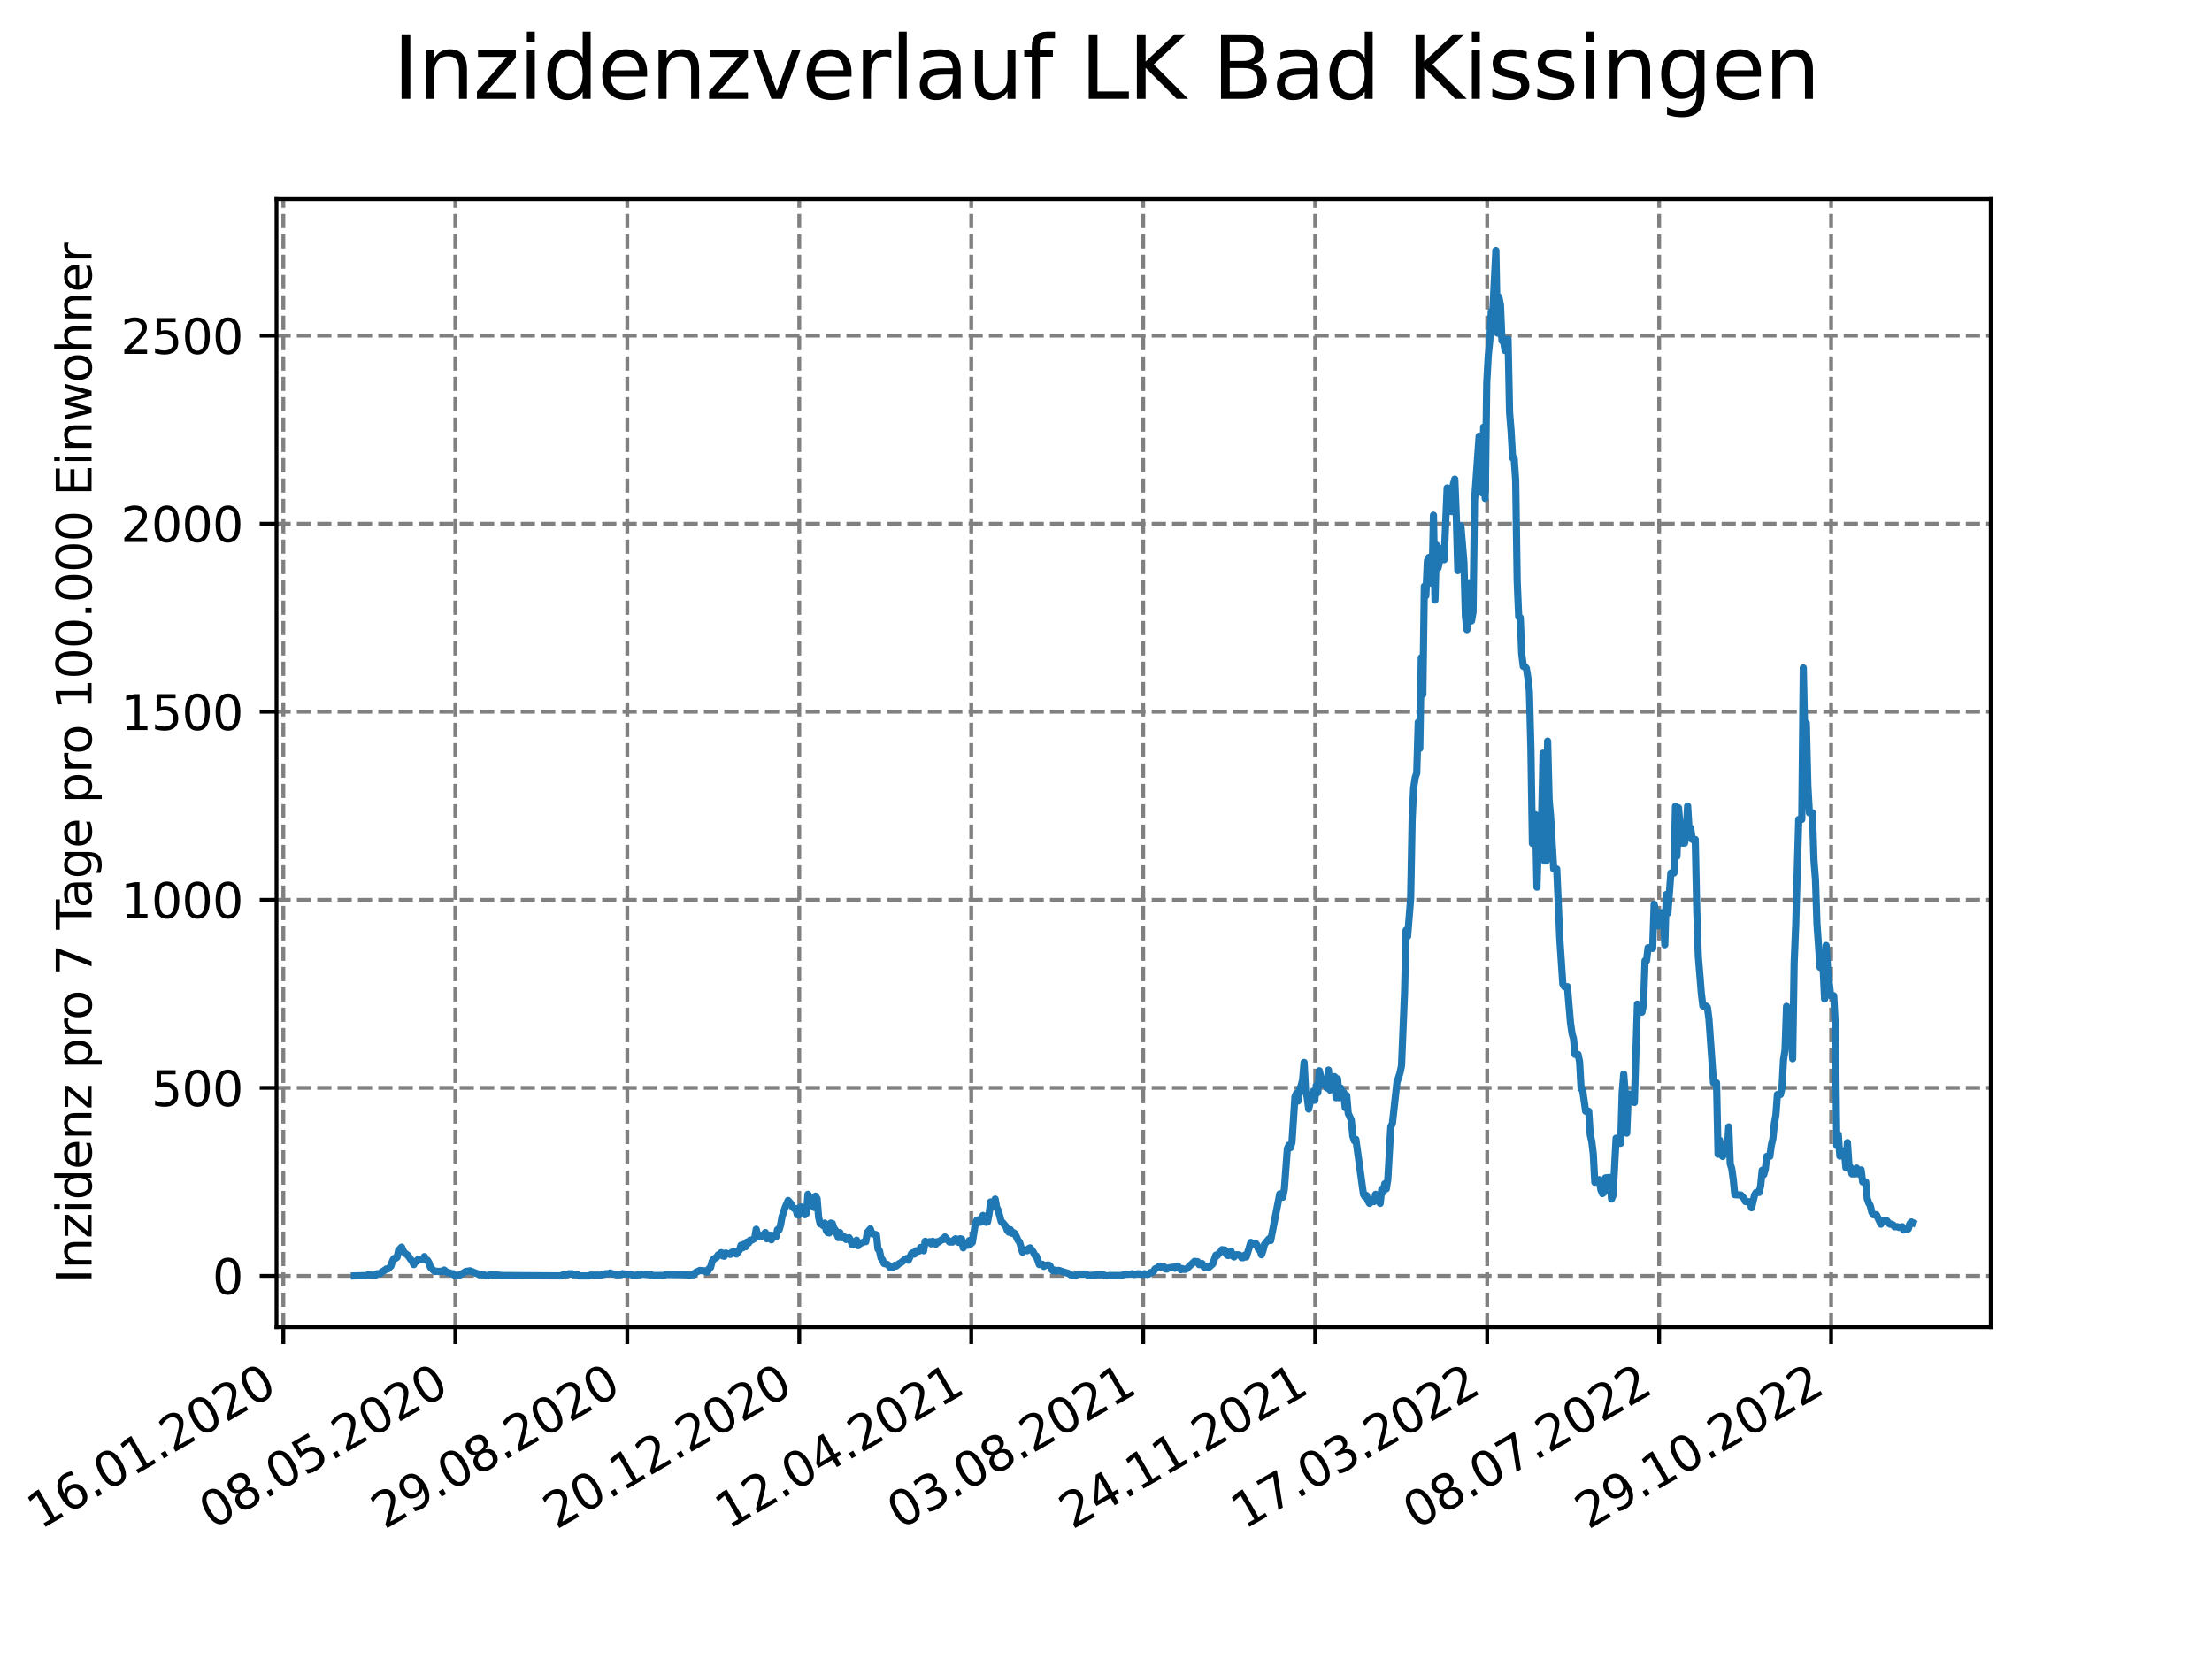 <?xml version="1.0" encoding="utf-8" standalone="no"?>
<!DOCTYPE svg PUBLIC "-//W3C//DTD SVG 1.1//EN"
  "http://www.w3.org/Graphics/SVG/1.1/DTD/svg11.dtd">
<svg xmlns:xlink="http://www.w3.org/1999/xlink" width="460.8pt" height="345.6pt" viewBox="0 0 460.8 345.6" xmlns="http://www.w3.org/2000/svg" version="1.1">
 <defs>
  <style type="text/css">*{stroke-linejoin: round; stroke-linecap: butt}</style>
 </defs>
 <g id="figure_1">
  <g id="patch_1">
   <path d="M 0 345.6 
L 460.8 345.6 
L 460.8 0 
L 0 0 
z
" style="fill: #ffffff"/>
  </g>
  <g id="axes_1">
   <g id="patch_2">
    <path d="M 57.6 276.48 
L 414.72 276.48 
L 414.72 41.472 
L 57.6 41.472 
z
" style="fill: #ffffff"/>
   </g>
   <g id="matplotlib.axis_1">
    <g id="xtick_1">
     <g id="line2d_1">
      <path d="M 59.024 276.48 
L 59.024 41.472 
" clip-path="url(#p0bb10880d9)" style="fill: none; stroke-dasharray: 2.96,1.28; stroke-dashoffset: 0; stroke: #808080; stroke-width: 0.8"/>
     </g>
     <g id="line2d_2">
      <defs>
       <path id="m3bb3f35d4c" d="M 0 0 
L 0 3.5 
" style="stroke: #000000; stroke-width: 0.8"/>
      </defs>
      <g>
       <use xlink:href="#m3bb3f35d4c" x="59.024" y="276.48" style="stroke: #000000; stroke-width: 0.8"/>
      </g>
     </g>
     <g id="text_1">
      <!-- 16.01.2020 -->
      <g transform="translate(8.399 318.689) rotate(-30) scale(0.1 -0.1)">
       <defs>
        <path id="DejaVuSans-31" d="M 794 531 
L 1825 531 
L 1825 4091 
L 703 3866 
L 703 4441 
L 1819 4666 
L 2450 4666 
L 2450 531 
L 3481 531 
L 3481 0 
L 794 0 
L 794 531 
z
" transform="scale(0.016)"/>
        <path id="DejaVuSans-36" d="M 2113 2584 
Q 1688 2584 1439 2293 
Q 1191 2003 1191 1497 
Q 1191 994 1439 701 
Q 1688 409 2113 409 
Q 2538 409 2786 701 
Q 3034 994 3034 1497 
Q 3034 2003 2786 2293 
Q 2538 2584 2113 2584 
z
M 3366 4563 
L 3366 3988 
Q 3128 4100 2886 4159 
Q 2644 4219 2406 4219 
Q 1781 4219 1451 3797 
Q 1122 3375 1075 2522 
Q 1259 2794 1537 2939 
Q 1816 3084 2150 3084 
Q 2853 3084 3261 2657 
Q 3669 2231 3669 1497 
Q 3669 778 3244 343 
Q 2819 -91 2113 -91 
Q 1303 -91 875 529 
Q 447 1150 447 2328 
Q 447 3434 972 4092 
Q 1497 4750 2381 4750 
Q 2619 4750 2861 4703 
Q 3103 4656 3366 4563 
z
" transform="scale(0.016)"/>
        <path id="DejaVuSans-2e" d="M 684 794 
L 1344 794 
L 1344 0 
L 684 0 
L 684 794 
z
" transform="scale(0.016)"/>
        <path id="DejaVuSans-30" d="M 2034 4250 
Q 1547 4250 1301 3770 
Q 1056 3291 1056 2328 
Q 1056 1369 1301 889 
Q 1547 409 2034 409 
Q 2525 409 2770 889 
Q 3016 1369 3016 2328 
Q 3016 3291 2770 3770 
Q 2525 4250 2034 4250 
z
M 2034 4750 
Q 2819 4750 3233 4129 
Q 3647 3509 3647 2328 
Q 3647 1150 3233 529 
Q 2819 -91 2034 -91 
Q 1250 -91 836 529 
Q 422 1150 422 2328 
Q 422 3509 836 4129 
Q 1250 4750 2034 4750 
z
" transform="scale(0.016)"/>
        <path id="DejaVuSans-32" d="M 1228 531 
L 3431 531 
L 3431 0 
L 469 0 
L 469 531 
Q 828 903 1448 1529 
Q 2069 2156 2228 2338 
Q 2531 2678 2651 2914 
Q 2772 3150 2772 3378 
Q 2772 3750 2511 3984 
Q 2250 4219 1831 4219 
Q 1534 4219 1204 4116 
Q 875 4013 500 3803 
L 500 4441 
Q 881 4594 1212 4672 
Q 1544 4750 1819 4750 
Q 2544 4750 2975 4387 
Q 3406 4025 3406 3419 
Q 3406 3131 3298 2873 
Q 3191 2616 2906 2266 
Q 2828 2175 2409 1742 
Q 1991 1309 1228 531 
z
" transform="scale(0.016)"/>
       </defs>
       <use xlink:href="#DejaVuSans-31"/>
       <use xlink:href="#DejaVuSans-36" x="63.623"/>
       <use xlink:href="#DejaVuSans-2e" x="127.246"/>
       <use xlink:href="#DejaVuSans-30" x="159.033"/>
       <use xlink:href="#DejaVuSans-31" x="222.656"/>
       <use xlink:href="#DejaVuSans-2e" x="286.279"/>
       <use xlink:href="#DejaVuSans-32" x="318.066"/>
       <use xlink:href="#DejaVuSans-30" x="381.689"/>
       <use xlink:href="#DejaVuSans-32" x="445.312"/>
       <use xlink:href="#DejaVuSans-30" x="508.936"/>
      </g>
     </g>
    </g>
    <g id="xtick_2">
     <g id="line2d_3">
      <path d="M 94.85 276.48 
L 94.85 41.472 
" clip-path="url(#p0bb10880d9)" style="fill: none; stroke-dasharray: 2.96,1.28; stroke-dashoffset: 0; stroke: #808080; stroke-width: 0.8"/>
     </g>
     <g id="line2d_4">
      <g>
       <use xlink:href="#m3bb3f35d4c" x="94.85" y="276.48" style="stroke: #000000; stroke-width: 0.8"/>
      </g>
     </g>
     <g id="text_2">
      <!-- 08.05.2020 -->
      <g transform="translate(44.225 318.689) rotate(-30) scale(0.1 -0.1)">
       <defs>
        <path id="DejaVuSans-38" d="M 2034 2216 
Q 1584 2216 1326 1975 
Q 1069 1734 1069 1313 
Q 1069 891 1326 650 
Q 1584 409 2034 409 
Q 2484 409 2743 651 
Q 3003 894 3003 1313 
Q 3003 1734 2745 1975 
Q 2488 2216 2034 2216 
z
M 1403 2484 
Q 997 2584 770 2862 
Q 544 3141 544 3541 
Q 544 4100 942 4425 
Q 1341 4750 2034 4750 
Q 2731 4750 3128 4425 
Q 3525 4100 3525 3541 
Q 3525 3141 3298 2862 
Q 3072 2584 2669 2484 
Q 3125 2378 3379 2068 
Q 3634 1759 3634 1313 
Q 3634 634 3220 271 
Q 2806 -91 2034 -91 
Q 1263 -91 848 271 
Q 434 634 434 1313 
Q 434 1759 690 2068 
Q 947 2378 1403 2484 
z
M 1172 3481 
Q 1172 3119 1398 2916 
Q 1625 2713 2034 2713 
Q 2441 2713 2670 2916 
Q 2900 3119 2900 3481 
Q 2900 3844 2670 4047 
Q 2441 4250 2034 4250 
Q 1625 4250 1398 4047 
Q 1172 3844 1172 3481 
z
" transform="scale(0.016)"/>
        <path id="DejaVuSans-35" d="M 691 4666 
L 3169 4666 
L 3169 4134 
L 1269 4134 
L 1269 2991 
Q 1406 3038 1543 3061 
Q 1681 3084 1819 3084 
Q 2600 3084 3056 2656 
Q 3513 2228 3513 1497 
Q 3513 744 3044 326 
Q 2575 -91 1722 -91 
Q 1428 -91 1123 -41 
Q 819 9 494 109 
L 494 744 
Q 775 591 1075 516 
Q 1375 441 1709 441 
Q 2250 441 2565 725 
Q 2881 1009 2881 1497 
Q 2881 1984 2565 2268 
Q 2250 2553 1709 2553 
Q 1456 2553 1204 2497 
Q 953 2441 691 2322 
L 691 4666 
z
" transform="scale(0.016)"/>
       </defs>
       <use xlink:href="#DejaVuSans-30"/>
       <use xlink:href="#DejaVuSans-38" x="63.623"/>
       <use xlink:href="#DejaVuSans-2e" x="127.246"/>
       <use xlink:href="#DejaVuSans-30" x="159.033"/>
       <use xlink:href="#DejaVuSans-35" x="222.656"/>
       <use xlink:href="#DejaVuSans-2e" x="286.279"/>
       <use xlink:href="#DejaVuSans-32" x="318.066"/>
       <use xlink:href="#DejaVuSans-30" x="381.689"/>
       <use xlink:href="#DejaVuSans-32" x="445.312"/>
       <use xlink:href="#DejaVuSans-30" x="508.936"/>
      </g>
     </g>
    </g>
    <g id="xtick_3">
     <g id="line2d_5">
      <path d="M 130.676 276.48 
L 130.676 41.472 
" clip-path="url(#p0bb10880d9)" style="fill: none; stroke-dasharray: 2.96,1.28; stroke-dashoffset: 0; stroke: #808080; stroke-width: 0.8"/>
     </g>
     <g id="line2d_6">
      <g>
       <use xlink:href="#m3bb3f35d4c" x="130.676" y="276.48" style="stroke: #000000; stroke-width: 0.8"/>
      </g>
     </g>
     <g id="text_3">
      <!-- 29.08.2020 -->
      <g transform="translate(80.051 318.689) rotate(-30) scale(0.1 -0.1)">
       <defs>
        <path id="DejaVuSans-39" d="M 703 97 
L 703 672 
Q 941 559 1184 500 
Q 1428 441 1663 441 
Q 2288 441 2617 861 
Q 2947 1281 2994 2138 
Q 2813 1869 2534 1725 
Q 2256 1581 1919 1581 
Q 1219 1581 811 2004 
Q 403 2428 403 3163 
Q 403 3881 828 4315 
Q 1253 4750 1959 4750 
Q 2769 4750 3195 4129 
Q 3622 3509 3622 2328 
Q 3622 1225 3098 567 
Q 2575 -91 1691 -91 
Q 1453 -91 1209 -44 
Q 966 3 703 97 
z
M 1959 2075 
Q 2384 2075 2632 2365 
Q 2881 2656 2881 3163 
Q 2881 3666 2632 3958 
Q 2384 4250 1959 4250 
Q 1534 4250 1286 3958 
Q 1038 3666 1038 3163 
Q 1038 2656 1286 2365 
Q 1534 2075 1959 2075 
z
" transform="scale(0.016)"/>
       </defs>
       <use xlink:href="#DejaVuSans-32"/>
       <use xlink:href="#DejaVuSans-39" x="63.623"/>
       <use xlink:href="#DejaVuSans-2e" x="127.246"/>
       <use xlink:href="#DejaVuSans-30" x="159.033"/>
       <use xlink:href="#DejaVuSans-38" x="222.656"/>
       <use xlink:href="#DejaVuSans-2e" x="286.279"/>
       <use xlink:href="#DejaVuSans-32" x="318.066"/>
       <use xlink:href="#DejaVuSans-30" x="381.689"/>
       <use xlink:href="#DejaVuSans-32" x="445.312"/>
       <use xlink:href="#DejaVuSans-30" x="508.936"/>
      </g>
     </g>
    </g>
    <g id="xtick_4">
     <g id="line2d_7">
      <path d="M 166.502 276.48 
L 166.502 41.472 
" clip-path="url(#p0bb10880d9)" style="fill: none; stroke-dasharray: 2.96,1.28; stroke-dashoffset: 0; stroke: #808080; stroke-width: 0.8"/>
     </g>
     <g id="line2d_8">
      <g>
       <use xlink:href="#m3bb3f35d4c" x="166.502" y="276.48" style="stroke: #000000; stroke-width: 0.8"/>
      </g>
     </g>
     <g id="text_4">
      <!-- 20.12.2020 -->
      <g transform="translate(115.877 318.689) rotate(-30) scale(0.1 -0.1)">
       <use xlink:href="#DejaVuSans-32"/>
       <use xlink:href="#DejaVuSans-30" x="63.623"/>
       <use xlink:href="#DejaVuSans-2e" x="127.246"/>
       <use xlink:href="#DejaVuSans-31" x="159.033"/>
       <use xlink:href="#DejaVuSans-32" x="222.656"/>
       <use xlink:href="#DejaVuSans-2e" x="286.279"/>
       <use xlink:href="#DejaVuSans-32" x="318.066"/>
       <use xlink:href="#DejaVuSans-30" x="381.689"/>
       <use xlink:href="#DejaVuSans-32" x="445.312"/>
       <use xlink:href="#DejaVuSans-30" x="508.936"/>
      </g>
     </g>
    </g>
    <g id="xtick_5">
     <g id="line2d_9">
      <path d="M 202.329 276.48 
L 202.329 41.472 
" clip-path="url(#p0bb10880d9)" style="fill: none; stroke-dasharray: 2.96,1.28; stroke-dashoffset: 0; stroke: #808080; stroke-width: 0.8"/>
     </g>
     <g id="line2d_10">
      <g>
       <use xlink:href="#m3bb3f35d4c" x="202.329" y="276.48" style="stroke: #000000; stroke-width: 0.8"/>
      </g>
     </g>
     <g id="text_5">
      <!-- 12.04.2021 -->
      <g transform="translate(151.703 318.689) rotate(-30) scale(0.1 -0.1)">
       <defs>
        <path id="DejaVuSans-34" d="M 2419 4116 
L 825 1625 
L 2419 1625 
L 2419 4116 
z
M 2253 4666 
L 3047 4666 
L 3047 1625 
L 3713 1625 
L 3713 1100 
L 3047 1100 
L 3047 0 
L 2419 0 
L 2419 1100 
L 313 1100 
L 313 1709 
L 2253 4666 
z
" transform="scale(0.016)"/>
       </defs>
       <use xlink:href="#DejaVuSans-31"/>
       <use xlink:href="#DejaVuSans-32" x="63.623"/>
       <use xlink:href="#DejaVuSans-2e" x="127.246"/>
       <use xlink:href="#DejaVuSans-30" x="159.033"/>
       <use xlink:href="#DejaVuSans-34" x="222.656"/>
       <use xlink:href="#DejaVuSans-2e" x="286.279"/>
       <use xlink:href="#DejaVuSans-32" x="318.066"/>
       <use xlink:href="#DejaVuSans-30" x="381.689"/>
       <use xlink:href="#DejaVuSans-32" x="445.312"/>
       <use xlink:href="#DejaVuSans-31" x="508.936"/>
      </g>
     </g>
    </g>
    <g id="xtick_6">
     <g id="line2d_11">
      <path d="M 238.155 276.48 
L 238.155 41.472 
" clip-path="url(#p0bb10880d9)" style="fill: none; stroke-dasharray: 2.96,1.28; stroke-dashoffset: 0; stroke: #808080; stroke-width: 0.8"/>
     </g>
     <g id="line2d_12">
      <g>
       <use xlink:href="#m3bb3f35d4c" x="238.155" y="276.48" style="stroke: #000000; stroke-width: 0.8"/>
      </g>
     </g>
     <g id="text_6">
      <!-- 03.08.2021 -->
      <g transform="translate(187.53 318.689) rotate(-30) scale(0.1 -0.1)">
       <defs>
        <path id="DejaVuSans-33" d="M 2597 2516 
Q 3050 2419 3304 2112 
Q 3559 1806 3559 1356 
Q 3559 666 3084 287 
Q 2609 -91 1734 -91 
Q 1441 -91 1130 -33 
Q 819 25 488 141 
L 488 750 
Q 750 597 1062 519 
Q 1375 441 1716 441 
Q 2309 441 2620 675 
Q 2931 909 2931 1356 
Q 2931 1769 2642 2001 
Q 2353 2234 1838 2234 
L 1294 2234 
L 1294 2753 
L 1863 2753 
Q 2328 2753 2575 2939 
Q 2822 3125 2822 3475 
Q 2822 3834 2567 4026 
Q 2313 4219 1838 4219 
Q 1578 4219 1281 4162 
Q 984 4106 628 3988 
L 628 4550 
Q 988 4650 1302 4700 
Q 1616 4750 1894 4750 
Q 2613 4750 3031 4423 
Q 3450 4097 3450 3541 
Q 3450 3153 3228 2886 
Q 3006 2619 2597 2516 
z
" transform="scale(0.016)"/>
       </defs>
       <use xlink:href="#DejaVuSans-30"/>
       <use xlink:href="#DejaVuSans-33" x="63.623"/>
       <use xlink:href="#DejaVuSans-2e" x="127.246"/>
       <use xlink:href="#DejaVuSans-30" x="159.033"/>
       <use xlink:href="#DejaVuSans-38" x="222.656"/>
       <use xlink:href="#DejaVuSans-2e" x="286.279"/>
       <use xlink:href="#DejaVuSans-32" x="318.066"/>
       <use xlink:href="#DejaVuSans-30" x="381.689"/>
       <use xlink:href="#DejaVuSans-32" x="445.312"/>
       <use xlink:href="#DejaVuSans-31" x="508.936"/>
      </g>
     </g>
    </g>
    <g id="xtick_7">
     <g id="line2d_13">
      <path d="M 273.981 276.48 
L 273.981 41.472 
" clip-path="url(#p0bb10880d9)" style="fill: none; stroke-dasharray: 2.96,1.28; stroke-dashoffset: 0; stroke: #808080; stroke-width: 0.8"/>
     </g>
     <g id="line2d_14">
      <g>
       <use xlink:href="#m3bb3f35d4c" x="273.981" y="276.48" style="stroke: #000000; stroke-width: 0.8"/>
      </g>
     </g>
     <g id="text_7">
      <!-- 24.11.2021 -->
      <g transform="translate(223.356 318.689) rotate(-30) scale(0.1 -0.1)">
       <use xlink:href="#DejaVuSans-32"/>
       <use xlink:href="#DejaVuSans-34" x="63.623"/>
       <use xlink:href="#DejaVuSans-2e" x="127.246"/>
       <use xlink:href="#DejaVuSans-31" x="159.033"/>
       <use xlink:href="#DejaVuSans-31" x="222.656"/>
       <use xlink:href="#DejaVuSans-2e" x="286.279"/>
       <use xlink:href="#DejaVuSans-32" x="318.066"/>
       <use xlink:href="#DejaVuSans-30" x="381.689"/>
       <use xlink:href="#DejaVuSans-32" x="445.312"/>
       <use xlink:href="#DejaVuSans-31" x="508.936"/>
      </g>
     </g>
    </g>
    <g id="xtick_8">
     <g id="line2d_15">
      <path d="M 309.807 276.48 
L 309.807 41.472 
" clip-path="url(#p0bb10880d9)" style="fill: none; stroke-dasharray: 2.96,1.28; stroke-dashoffset: 0; stroke: #808080; stroke-width: 0.8"/>
     </g>
     <g id="line2d_16">
      <g>
       <use xlink:href="#m3bb3f35d4c" x="309.807" y="276.48" style="stroke: #000000; stroke-width: 0.8"/>
      </g>
     </g>
     <g id="text_8">
      <!-- 17.03.2022 -->
      <g transform="translate(259.182 318.689) rotate(-30) scale(0.1 -0.1)">
       <defs>
        <path id="DejaVuSans-37" d="M 525 4666 
L 3525 4666 
L 3525 4397 
L 1831 0 
L 1172 0 
L 2766 4134 
L 525 4134 
L 525 4666 
z
" transform="scale(0.016)"/>
       </defs>
       <use xlink:href="#DejaVuSans-31"/>
       <use xlink:href="#DejaVuSans-37" x="63.623"/>
       <use xlink:href="#DejaVuSans-2e" x="127.246"/>
       <use xlink:href="#DejaVuSans-30" x="159.033"/>
       <use xlink:href="#DejaVuSans-33" x="222.656"/>
       <use xlink:href="#DejaVuSans-2e" x="286.279"/>
       <use xlink:href="#DejaVuSans-32" x="318.066"/>
       <use xlink:href="#DejaVuSans-30" x="381.689"/>
       <use xlink:href="#DejaVuSans-32" x="445.312"/>
       <use xlink:href="#DejaVuSans-32" x="508.936"/>
      </g>
     </g>
    </g>
    <g id="xtick_9">
     <g id="line2d_17">
      <path d="M 345.633 276.48 
L 345.633 41.472 
" clip-path="url(#p0bb10880d9)" style="fill: none; stroke-dasharray: 2.96,1.28; stroke-dashoffset: 0; stroke: #808080; stroke-width: 0.8"/>
     </g>
     <g id="line2d_18">
      <g>
       <use xlink:href="#m3bb3f35d4c" x="345.633" y="276.48" style="stroke: #000000; stroke-width: 0.8"/>
      </g>
     </g>
     <g id="text_9">
      <!-- 08.07.2022 -->
      <g transform="translate(295.008 318.689) rotate(-30) scale(0.1 -0.1)">
       <use xlink:href="#DejaVuSans-30"/>
       <use xlink:href="#DejaVuSans-38" x="63.623"/>
       <use xlink:href="#DejaVuSans-2e" x="127.246"/>
       <use xlink:href="#DejaVuSans-30" x="159.033"/>
       <use xlink:href="#DejaVuSans-37" x="222.656"/>
       <use xlink:href="#DejaVuSans-2e" x="286.279"/>
       <use xlink:href="#DejaVuSans-32" x="318.066"/>
       <use xlink:href="#DejaVuSans-30" x="381.689"/>
       <use xlink:href="#DejaVuSans-32" x="445.312"/>
       <use xlink:href="#DejaVuSans-32" x="508.936"/>
      </g>
     </g>
    </g>
    <g id="xtick_10">
     <g id="line2d_19">
      <path d="M 381.459 276.48 
L 381.459 41.472 
" clip-path="url(#p0bb10880d9)" style="fill: none; stroke-dasharray: 2.96,1.28; stroke-dashoffset: 0; stroke: #808080; stroke-width: 0.8"/>
     </g>
     <g id="line2d_20">
      <g>
       <use xlink:href="#m3bb3f35d4c" x="381.459" y="276.48" style="stroke: #000000; stroke-width: 0.8"/>
      </g>
     </g>
     <g id="text_10">
      <!-- 29.10.2022 -->
      <g transform="translate(330.834 318.689) rotate(-30) scale(0.1 -0.1)">
       <use xlink:href="#DejaVuSans-32"/>
       <use xlink:href="#DejaVuSans-39" x="63.623"/>
       <use xlink:href="#DejaVuSans-2e" x="127.246"/>
       <use xlink:href="#DejaVuSans-31" x="159.033"/>
       <use xlink:href="#DejaVuSans-30" x="222.656"/>
       <use xlink:href="#DejaVuSans-2e" x="286.279"/>
       <use xlink:href="#DejaVuSans-32" x="318.066"/>
       <use xlink:href="#DejaVuSans-30" x="381.689"/>
       <use xlink:href="#DejaVuSans-32" x="445.312"/>
       <use xlink:href="#DejaVuSans-32" x="508.936"/>
      </g>
     </g>
    </g>
   </g>
   <g id="matplotlib.axis_2">
    <g id="ytick_1">
     <g id="line2d_21">
      <path d="M 57.6 265.798 
L 414.72 265.798 
" clip-path="url(#p0bb10880d9)" style="fill: none; stroke-dasharray: 2.96,1.28; stroke-dashoffset: 0; stroke: #808080; stroke-width: 0.8"/>
     </g>
     <g id="line2d_22">
      <defs>
       <path id="m46cffeb7c6" d="M 0 0 
L -3.5 0 
" style="stroke: #000000; stroke-width: 0.8"/>
      </defs>
      <g>
       <use xlink:href="#m46cffeb7c6" x="57.6" y="265.798" style="stroke: #000000; stroke-width: 0.8"/>
      </g>
     </g>
     <g id="text_11">
      <!-- 0 -->
      <g transform="translate(44.237 269.597) scale(0.1 -0.1)">
       <use xlink:href="#DejaVuSans-30"/>
      </g>
     </g>
    </g>
    <g id="ytick_2">
     <g id="line2d_23">
      <path d="M 57.6 226.623 
L 414.72 226.623 
" clip-path="url(#p0bb10880d9)" style="fill: none; stroke-dasharray: 2.96,1.28; stroke-dashoffset: 0; stroke: #808080; stroke-width: 0.8"/>
     </g>
     <g id="line2d_24">
      <g>
       <use xlink:href="#m46cffeb7c6" x="57.6" y="226.623" style="stroke: #000000; stroke-width: 0.8"/>
      </g>
     </g>
     <g id="text_12">
      <!-- 500 -->
      <g transform="translate(31.512 230.422) scale(0.1 -0.1)">
       <use xlink:href="#DejaVuSans-35"/>
       <use xlink:href="#DejaVuSans-30" x="63.623"/>
       <use xlink:href="#DejaVuSans-30" x="127.246"/>
      </g>
     </g>
    </g>
    <g id="ytick_3">
     <g id="line2d_25">
      <path d="M 57.6 187.448 
L 414.72 187.448 
" clip-path="url(#p0bb10880d9)" style="fill: none; stroke-dasharray: 2.96,1.28; stroke-dashoffset: 0; stroke: #808080; stroke-width: 0.8"/>
     </g>
     <g id="line2d_26">
      <g>
       <use xlink:href="#m46cffeb7c6" x="57.6" y="187.448" style="stroke: #000000; stroke-width: 0.8"/>
      </g>
     </g>
     <g id="text_13">
      <!-- 1000 -->
      <g transform="translate(25.15 191.247) scale(0.1 -0.1)">
       <use xlink:href="#DejaVuSans-31"/>
       <use xlink:href="#DejaVuSans-30" x="63.623"/>
       <use xlink:href="#DejaVuSans-30" x="127.246"/>
       <use xlink:href="#DejaVuSans-30" x="190.869"/>
      </g>
     </g>
    </g>
    <g id="ytick_4">
     <g id="line2d_27">
      <path d="M 57.6 148.273 
L 414.72 148.273 
" clip-path="url(#p0bb10880d9)" style="fill: none; stroke-dasharray: 2.96,1.28; stroke-dashoffset: 0; stroke: #808080; stroke-width: 0.8"/>
     </g>
     <g id="line2d_28">
      <g>
       <use xlink:href="#m46cffeb7c6" x="57.6" y="148.273" style="stroke: #000000; stroke-width: 0.8"/>
      </g>
     </g>
     <g id="text_14">
      <!-- 1500 -->
      <g transform="translate(25.15 152.072) scale(0.1 -0.1)">
       <use xlink:href="#DejaVuSans-31"/>
       <use xlink:href="#DejaVuSans-35" x="63.623"/>
       <use xlink:href="#DejaVuSans-30" x="127.246"/>
       <use xlink:href="#DejaVuSans-30" x="190.869"/>
      </g>
     </g>
    </g>
    <g id="ytick_5">
     <g id="line2d_29">
      <path d="M 57.6 109.098 
L 414.72 109.098 
" clip-path="url(#p0bb10880d9)" style="fill: none; stroke-dasharray: 2.96,1.28; stroke-dashoffset: 0; stroke: #808080; stroke-width: 0.8"/>
     </g>
     <g id="line2d_30">
      <g>
       <use xlink:href="#m46cffeb7c6" x="57.6" y="109.098" style="stroke: #000000; stroke-width: 0.8"/>
      </g>
     </g>
     <g id="text_15">
      <!-- 2000 -->
      <g transform="translate(25.15 112.897) scale(0.1 -0.1)">
       <use xlink:href="#DejaVuSans-32"/>
       <use xlink:href="#DejaVuSans-30" x="63.623"/>
       <use xlink:href="#DejaVuSans-30" x="127.246"/>
       <use xlink:href="#DejaVuSans-30" x="190.869"/>
      </g>
     </g>
    </g>
    <g id="ytick_6">
     <g id="line2d_31">
      <path d="M 57.6 69.923 
L 414.72 69.923 
" clip-path="url(#p0bb10880d9)" style="fill: none; stroke-dasharray: 2.96,1.28; stroke-dashoffset: 0; stroke: #808080; stroke-width: 0.8"/>
     </g>
     <g id="line2d_32">
      <g>
       <use xlink:href="#m46cffeb7c6" x="57.6" y="69.923" style="stroke: #000000; stroke-width: 0.8"/>
      </g>
     </g>
     <g id="text_16">
      <!-- 2500 -->
      <g transform="translate(25.15 73.722) scale(0.1 -0.1)">
       <use xlink:href="#DejaVuSans-32"/>
       <use xlink:href="#DejaVuSans-35" x="63.623"/>
       <use xlink:href="#DejaVuSans-30" x="127.246"/>
       <use xlink:href="#DejaVuSans-30" x="190.869"/>
      </g>
     </g>
    </g>
    <g id="text_17">
     <!-- Inzidenz pro 7 Tage pro 100.000 Einwohner -->
     <g transform="translate(19.07 267.301) rotate(-90) scale(0.1 -0.1)">
      <defs>
       <path id="DejaVuSans-49" d="M 628 4666 
L 1259 4666 
L 1259 0 
L 628 0 
L 628 4666 
z
" transform="scale(0.016)"/>
       <path id="DejaVuSans-6e" d="M 3513 2113 
L 3513 0 
L 2938 0 
L 2938 2094 
Q 2938 2591 2744 2837 
Q 2550 3084 2163 3084 
Q 1697 3084 1428 2787 
Q 1159 2491 1159 1978 
L 1159 0 
L 581 0 
L 581 3500 
L 1159 3500 
L 1159 2956 
Q 1366 3272 1645 3428 
Q 1925 3584 2291 3584 
Q 2894 3584 3203 3211 
Q 3513 2838 3513 2113 
z
" transform="scale(0.016)"/>
       <path id="DejaVuSans-7a" d="M 353 3500 
L 3084 3500 
L 3084 2975 
L 922 459 
L 3084 459 
L 3084 0 
L 275 0 
L 275 525 
L 2438 3041 
L 353 3041 
L 353 3500 
z
" transform="scale(0.016)"/>
       <path id="DejaVuSans-69" d="M 603 3500 
L 1178 3500 
L 1178 0 
L 603 0 
L 603 3500 
z
M 603 4863 
L 1178 4863 
L 1178 4134 
L 603 4134 
L 603 4863 
z
" transform="scale(0.016)"/>
       <path id="DejaVuSans-64" d="M 2906 2969 
L 2906 4863 
L 3481 4863 
L 3481 0 
L 2906 0 
L 2906 525 
Q 2725 213 2448 61 
Q 2172 -91 1784 -91 
Q 1150 -91 751 415 
Q 353 922 353 1747 
Q 353 2572 751 3078 
Q 1150 3584 1784 3584 
Q 2172 3584 2448 3432 
Q 2725 3281 2906 2969 
z
M 947 1747 
Q 947 1113 1208 752 
Q 1469 391 1925 391 
Q 2381 391 2643 752 
Q 2906 1113 2906 1747 
Q 2906 2381 2643 2742 
Q 2381 3103 1925 3103 
Q 1469 3103 1208 2742 
Q 947 2381 947 1747 
z
" transform="scale(0.016)"/>
       <path id="DejaVuSans-65" d="M 3597 1894 
L 3597 1613 
L 953 1613 
Q 991 1019 1311 708 
Q 1631 397 2203 397 
Q 2534 397 2845 478 
Q 3156 559 3463 722 
L 3463 178 
Q 3153 47 2828 -22 
Q 2503 -91 2169 -91 
Q 1331 -91 842 396 
Q 353 884 353 1716 
Q 353 2575 817 3079 
Q 1281 3584 2069 3584 
Q 2775 3584 3186 3129 
Q 3597 2675 3597 1894 
z
M 3022 2063 
Q 3016 2534 2758 2815 
Q 2500 3097 2075 3097 
Q 1594 3097 1305 2825 
Q 1016 2553 972 2059 
L 3022 2063 
z
" transform="scale(0.016)"/>
       <path id="DejaVuSans-20" transform="scale(0.016)"/>
       <path id="DejaVuSans-70" d="M 1159 525 
L 1159 -1331 
L 581 -1331 
L 581 3500 
L 1159 3500 
L 1159 2969 
Q 1341 3281 1617 3432 
Q 1894 3584 2278 3584 
Q 2916 3584 3314 3078 
Q 3713 2572 3713 1747 
Q 3713 922 3314 415 
Q 2916 -91 2278 -91 
Q 1894 -91 1617 61 
Q 1341 213 1159 525 
z
M 3116 1747 
Q 3116 2381 2855 2742 
Q 2594 3103 2138 3103 
Q 1681 3103 1420 2742 
Q 1159 2381 1159 1747 
Q 1159 1113 1420 752 
Q 1681 391 2138 391 
Q 2594 391 2855 752 
Q 3116 1113 3116 1747 
z
" transform="scale(0.016)"/>
       <path id="DejaVuSans-72" d="M 2631 2963 
Q 2534 3019 2420 3045 
Q 2306 3072 2169 3072 
Q 1681 3072 1420 2755 
Q 1159 2438 1159 1844 
L 1159 0 
L 581 0 
L 581 3500 
L 1159 3500 
L 1159 2956 
Q 1341 3275 1631 3429 
Q 1922 3584 2338 3584 
Q 2397 3584 2469 3576 
Q 2541 3569 2628 3553 
L 2631 2963 
z
" transform="scale(0.016)"/>
       <path id="DejaVuSans-6f" d="M 1959 3097 
Q 1497 3097 1228 2736 
Q 959 2375 959 1747 
Q 959 1119 1226 758 
Q 1494 397 1959 397 
Q 2419 397 2687 759 
Q 2956 1122 2956 1747 
Q 2956 2369 2687 2733 
Q 2419 3097 1959 3097 
z
M 1959 3584 
Q 2709 3584 3137 3096 
Q 3566 2609 3566 1747 
Q 3566 888 3137 398 
Q 2709 -91 1959 -91 
Q 1206 -91 779 398 
Q 353 888 353 1747 
Q 353 2609 779 3096 
Q 1206 3584 1959 3584 
z
" transform="scale(0.016)"/>
       <path id="DejaVuSans-54" d="M -19 4666 
L 3928 4666 
L 3928 4134 
L 2272 4134 
L 2272 0 
L 1638 0 
L 1638 4134 
L -19 4134 
L -19 4666 
z
" transform="scale(0.016)"/>
       <path id="DejaVuSans-61" d="M 2194 1759 
Q 1497 1759 1228 1600 
Q 959 1441 959 1056 
Q 959 750 1161 570 
Q 1363 391 1709 391 
Q 2188 391 2477 730 
Q 2766 1069 2766 1631 
L 2766 1759 
L 2194 1759 
z
M 3341 1997 
L 3341 0 
L 2766 0 
L 2766 531 
Q 2569 213 2275 61 
Q 1981 -91 1556 -91 
Q 1019 -91 701 211 
Q 384 513 384 1019 
Q 384 1609 779 1909 
Q 1175 2209 1959 2209 
L 2766 2209 
L 2766 2266 
Q 2766 2663 2505 2880 
Q 2244 3097 1772 3097 
Q 1472 3097 1187 3025 
Q 903 2953 641 2809 
L 641 3341 
Q 956 3463 1253 3523 
Q 1550 3584 1831 3584 
Q 2591 3584 2966 3190 
Q 3341 2797 3341 1997 
z
" transform="scale(0.016)"/>
       <path id="DejaVuSans-67" d="M 2906 1791 
Q 2906 2416 2648 2759 
Q 2391 3103 1925 3103 
Q 1463 3103 1205 2759 
Q 947 2416 947 1791 
Q 947 1169 1205 825 
Q 1463 481 1925 481 
Q 2391 481 2648 825 
Q 2906 1169 2906 1791 
z
M 3481 434 
Q 3481 -459 3084 -895 
Q 2688 -1331 1869 -1331 
Q 1566 -1331 1297 -1286 
Q 1028 -1241 775 -1147 
L 775 -588 
Q 1028 -725 1275 -790 
Q 1522 -856 1778 -856 
Q 2344 -856 2625 -561 
Q 2906 -266 2906 331 
L 2906 616 
Q 2728 306 2450 153 
Q 2172 0 1784 0 
Q 1141 0 747 490 
Q 353 981 353 1791 
Q 353 2603 747 3093 
Q 1141 3584 1784 3584 
Q 2172 3584 2450 3431 
Q 2728 3278 2906 2969 
L 2906 3500 
L 3481 3500 
L 3481 434 
z
" transform="scale(0.016)"/>
       <path id="DejaVuSans-45" d="M 628 4666 
L 3578 4666 
L 3578 4134 
L 1259 4134 
L 1259 2753 
L 3481 2753 
L 3481 2222 
L 1259 2222 
L 1259 531 
L 3634 531 
L 3634 0 
L 628 0 
L 628 4666 
z
" transform="scale(0.016)"/>
       <path id="DejaVuSans-77" d="M 269 3500 
L 844 3500 
L 1563 769 
L 2278 3500 
L 2956 3500 
L 3675 769 
L 4391 3500 
L 4966 3500 
L 4050 0 
L 3372 0 
L 2619 2869 
L 1863 0 
L 1184 0 
L 269 3500 
z
" transform="scale(0.016)"/>
       <path id="DejaVuSans-68" d="M 3513 2113 
L 3513 0 
L 2938 0 
L 2938 2094 
Q 2938 2591 2744 2837 
Q 2550 3084 2163 3084 
Q 1697 3084 1428 2787 
Q 1159 2491 1159 1978 
L 1159 0 
L 581 0 
L 581 4863 
L 1159 4863 
L 1159 2956 
Q 1366 3272 1645 3428 
Q 1925 3584 2291 3584 
Q 2894 3584 3203 3211 
Q 3513 2838 3513 2113 
z
" transform="scale(0.016)"/>
      </defs>
      <use xlink:href="#DejaVuSans-49"/>
      <use xlink:href="#DejaVuSans-6e" x="29.492"/>
      <use xlink:href="#DejaVuSans-7a" x="92.871"/>
      <use xlink:href="#DejaVuSans-69" x="145.361"/>
      <use xlink:href="#DejaVuSans-64" x="173.145"/>
      <use xlink:href="#DejaVuSans-65" x="236.621"/>
      <use xlink:href="#DejaVuSans-6e" x="298.145"/>
      <use xlink:href="#DejaVuSans-7a" x="361.523"/>
      <use xlink:href="#DejaVuSans-20" x="414.014"/>
      <use xlink:href="#DejaVuSans-70" x="445.801"/>
      <use xlink:href="#DejaVuSans-72" x="509.277"/>
      <use xlink:href="#DejaVuSans-6f" x="548.141"/>
      <use xlink:href="#DejaVuSans-20" x="609.322"/>
      <use xlink:href="#DejaVuSans-37" x="641.109"/>
      <use xlink:href="#DejaVuSans-20" x="704.732"/>
      <use xlink:href="#DejaVuSans-54" x="736.52"/>
      <use xlink:href="#DejaVuSans-61" x="781.104"/>
      <use xlink:href="#DejaVuSans-67" x="842.383"/>
      <use xlink:href="#DejaVuSans-65" x="905.859"/>
      <use xlink:href="#DejaVuSans-20" x="967.383"/>
      <use xlink:href="#DejaVuSans-70" x="999.17"/>
      <use xlink:href="#DejaVuSans-72" x="1062.646"/>
      <use xlink:href="#DejaVuSans-6f" x="1101.51"/>
      <use xlink:href="#DejaVuSans-20" x="1162.691"/>
      <use xlink:href="#DejaVuSans-31" x="1194.479"/>
      <use xlink:href="#DejaVuSans-30" x="1258.102"/>
      <use xlink:href="#DejaVuSans-30" x="1321.725"/>
      <use xlink:href="#DejaVuSans-2e" x="1385.348"/>
      <use xlink:href="#DejaVuSans-30" x="1417.135"/>
      <use xlink:href="#DejaVuSans-30" x="1480.758"/>
      <use xlink:href="#DejaVuSans-30" x="1544.381"/>
      <use xlink:href="#DejaVuSans-20" x="1608.004"/>
      <use xlink:href="#DejaVuSans-45" x="1639.791"/>
      <use xlink:href="#DejaVuSans-69" x="1702.975"/>
      <use xlink:href="#DejaVuSans-6e" x="1730.758"/>
      <use xlink:href="#DejaVuSans-77" x="1794.137"/>
      <use xlink:href="#DejaVuSans-6f" x="1875.924"/>
      <use xlink:href="#DejaVuSans-68" x="1937.105"/>
      <use xlink:href="#DejaVuSans-6e" x="2000.484"/>
      <use xlink:href="#DejaVuSans-65" x="2063.863"/>
      <use xlink:href="#DejaVuSans-72" x="2125.387"/>
     </g>
    </g>
   </g>
   <g id="line2d_33">
    <path d="M 73.833 265.798 
L 76.369 265.722 
L 76.686 265.57 
L 77.32 265.646 
L 78.271 265.646 
L 78.588 265.342 
L 79.222 265.342 
L 79.54 264.963 
L 79.857 264.811 
L 80.491 264.356 
L 80.808 264.356 
L 81.442 263.749 
L 81.759 262.686 
L 82.076 262.155 
L 82.393 262.155 
L 82.71 261.927 
L 83.027 260.485 
L 83.661 259.802 
L 83.978 260.561 
L 84.295 261.016 
L 84.929 261.472 
L 85.563 262.383 
L 85.88 262.762 
L 86.198 263.445 
L 86.515 262.762 
L 86.832 262.762 
L 87.149 262.307 
L 87.466 262.458 
L 88.1 262.383 
L 88.417 261.775 
L 88.734 262.534 
L 89.051 262.534 
L 89.368 263.066 
L 89.685 264.052 
L 90.319 264.659 
L 90.636 264.887 
L 90.953 264.811 
L 91.27 264.887 
L 91.904 264.811 
L 92.221 264.887 
L 92.538 264.584 
L 93.172 265.115 
L 93.49 265.115 
L 94.124 265.342 
L 94.441 265.342 
L 94.758 265.722 
L 95.075 265.798 
L 95.392 265.646 
L 95.709 265.646 
L 96.66 265.115 
L 96.977 264.887 
L 97.928 264.735 
L 99.196 265.267 
L 99.513 265.342 
L 99.83 265.57 
L 100.782 265.57 
L 101.416 265.798 
L 102.05 265.57 
L 103.952 265.646 
L 104.586 265.722 
L 116.951 265.798 
L 117.268 265.57 
L 118.219 265.57 
L 118.536 265.342 
L 119.17 265.342 
L 119.487 265.57 
L 120.438 265.57 
L 120.755 265.798 
L 122.658 265.798 
L 122.975 265.646 
L 125.194 265.646 
L 125.511 265.494 
L 125.828 265.494 
L 126.145 265.342 
L 126.779 265.342 
L 127.096 265.191 
L 127.73 265.418 
L 128.048 265.418 
L 128.365 265.57 
L 129.316 265.57 
L 129.633 265.342 
L 130.267 265.418 
L 131.535 265.494 
L 131.852 265.722 
L 132.486 265.646 
L 133.12 265.57 
L 133.437 265.57 
L 133.754 265.418 
L 134.705 265.494 
L 135.34 265.57 
L 135.657 265.57 
L 135.974 265.722 
L 138.193 265.722 
L 138.827 265.494 
L 142.949 265.57 
L 143.583 265.646 
L 144.217 265.57 
L 144.534 265.57 
L 144.851 265.115 
L 145.802 264.659 
L 146.436 264.735 
L 146.753 264.735 
L 147.07 264.963 
L 147.387 264.963 
L 147.704 264.28 
L 148.021 264.052 
L 148.338 262.838 
L 148.655 262.307 
L 149.29 261.927 
L 149.607 261.396 
L 149.924 261.32 
L 150.241 260.941 
L 150.558 261.624 
L 150.875 261.7 
L 151.192 261.016 
L 151.509 261.168 
L 151.826 261.168 
L 152.143 261.32 
L 152.46 260.865 
L 153.094 260.713 
L 153.411 261.244 
L 154.045 260.409 
L 154.362 259.423 
L 154.679 259.954 
L 154.996 259.195 
L 155.313 259.726 
L 155.63 258.74 
L 155.947 258.967 
L 156.265 258.36 
L 156.582 258.36 
L 157.216 257.981 
L 157.533 256.083 
L 157.85 257.449 
L 158.167 257.677 
L 158.484 257.374 
L 158.801 257.525 
L 159.435 256.766 
L 159.752 258.057 
L 160.069 257.449 
L 160.386 257.298 
L 160.703 258.284 
L 161.02 257.449 
L 161.337 257.298 
L 161.654 257.677 
L 161.971 256.159 
L 162.288 256.235 
L 162.605 255.173 
L 162.923 253.427 
L 163.557 251.53 
L 164.191 250.088 
L 164.825 250.847 
L 165.142 251.53 
L 165.459 251.757 
L 165.776 251.757 
L 166.093 253.048 
L 166.41 253.123 
L 166.727 251.454 
L 167.044 251.454 
L 167.361 251.757 
L 167.678 253.048 
L 167.995 252.744 
L 168.312 248.797 
L 168.629 249.632 
L 168.946 251.15 
L 169.263 250.998 
L 169.58 251.53 
L 169.898 249.177 
L 170.215 249.708 
L 170.532 253.579 
L 170.849 254.945 
L 171.166 255.021 
L 171.483 255.324 
L 171.8 254.793 
L 172.117 256.311 
L 172.434 256.766 
L 172.751 256.842 
L 173.068 254.793 
L 173.385 254.869 
L 173.702 255.856 
L 174.019 256.235 
L 174.653 257.829 
L 174.97 256.766 
L 175.287 257.829 
L 175.604 257.829 
L 175.921 257.677 
L 176.238 258.208 
L 176.555 258.132 
L 176.873 257.829 
L 177.19 258.36 
L 177.507 259.271 
L 177.824 259.271 
L 178.141 259.119 
L 178.458 258.36 
L 178.775 259.499 
L 179.092 258.967 
L 179.409 258.967 
L 180.043 258.664 
L 180.36 258.664 
L 180.677 256.766 
L 181.311 256.007 
L 181.628 256.994 
L 182.579 257.222 
L 182.896 260.182 
L 183.213 260.561 
L 183.53 262.079 
L 183.847 262.458 
L 184.165 263.217 
L 184.799 263.369 
L 185.116 263.597 
L 185.433 264.052 
L 185.75 264.128 
L 186.067 263.976 
L 186.384 263.597 
L 186.701 263.749 
L 187.335 263.217 
L 187.652 263.066 
L 188.603 262.307 
L 188.92 262.155 
L 189.237 262.534 
L 189.871 261.168 
L 190.188 260.941 
L 190.505 261.244 
L 190.822 260.561 
L 191.14 260.713 
L 191.457 260.637 
L 191.774 259.878 
L 192.091 260.409 
L 192.408 260.561 
L 192.725 258.588 
L 193.042 258.891 
L 193.676 258.664 
L 193.993 259.119 
L 194.31 258.588 
L 194.627 258.816 
L 194.944 259.195 
L 195.261 258.664 
L 195.578 258.74 
L 196.212 258.208 
L 196.529 258.208 
L 196.846 257.677 
L 197.798 258.74 
L 198.432 258.74 
L 198.749 258.284 
L 199.066 258.057 
L 199.7 258.816 
L 200.017 258.057 
L 200.334 258.132 
L 200.651 259.954 
L 200.968 259.043 
L 201.602 259.423 
L 201.919 258.436 
L 202.236 259.119 
L 202.553 258.816 
L 203.187 254.869 
L 203.504 254.186 
L 203.821 254.11 
L 204.138 254.641 
L 204.455 254.11 
L 204.773 253.199 
L 205.09 254.262 
L 205.407 254.641 
L 205.724 254.565 
L 206.041 252.896 
L 206.358 250.391 
L 206.675 250.619 
L 206.992 251.454 
L 207.309 249.784 
L 207.626 251.53 
L 207.943 252.137 
L 208.577 254.49 
L 208.894 254.717 
L 209.528 255.476 
L 209.845 256.311 
L 210.162 256.69 
L 210.479 256.159 
L 210.796 256.918 
L 211.113 256.766 
L 211.43 256.994 
L 212.065 258.36 
L 212.382 258.74 
L 213.016 260.865 
L 213.333 260.485 
L 213.65 260.409 
L 213.967 260.561 
L 214.284 260.106 
L 214.601 259.954 
L 215.235 260.789 
L 215.552 261.472 
L 215.869 261.624 
L 216.503 263.445 
L 217.137 263.369 
L 217.454 263.825 
L 217.771 263.597 
L 218.405 263.521 
L 218.722 263.673 
L 219.04 264.432 
L 219.357 264.735 
L 219.674 264.584 
L 219.991 264.811 
L 220.308 264.659 
L 220.625 264.659 
L 221.259 264.887 
L 222.527 265.267 
L 223.161 265.646 
L 223.478 265.722 
L 223.795 265.646 
L 224.112 265.722 
L 224.429 265.418 
L 226.332 265.418 
L 226.649 265.722 
L 227.917 265.646 
L 228.551 265.57 
L 229.819 265.57 
L 230.453 265.798 
L 231.087 265.722 
L 233.624 265.722 
L 234.258 265.494 
L 235.526 265.418 
L 235.843 265.342 
L 236.16 265.494 
L 237.111 265.342 
L 238.062 265.494 
L 238.379 265.342 
L 239.013 265.494 
L 239.33 265.418 
L 239.648 265.115 
L 239.965 265.115 
L 240.282 264.887 
L 240.599 264.356 
L 241.233 264.052 
L 241.55 263.749 
L 241.867 263.976 
L 242.501 263.9 
L 242.818 264.356 
L 243.135 264.356 
L 243.452 264.128 
L 244.403 263.976 
L 244.72 264.204 
L 245.037 263.825 
L 245.354 263.749 
L 245.988 264.508 
L 246.305 264.28 
L 246.623 264.432 
L 246.94 264.432 
L 247.257 264.28 
L 247.891 263.673 
L 248.842 262.762 
L 249.476 262.838 
L 249.793 263.445 
L 250.427 263.217 
L 250.744 263.9 
L 251.061 264.052 
L 251.378 263.749 
L 251.695 264.128 
L 252.646 263.293 
L 253.28 261.472 
L 253.597 261.548 
L 253.915 261.092 
L 254.232 260.865 
L 254.549 260.333 
L 255.183 260.409 
L 255.5 261.32 
L 255.817 261.548 
L 256.134 261.472 
L 256.451 260.637 
L 256.768 261.624 
L 257.085 261.851 
L 257.402 261.396 
L 258.036 261.396 
L 258.353 261.548 
L 258.67 262.003 
L 258.987 262.003 
L 259.304 261.472 
L 259.621 261.851 
L 260.572 258.816 
L 261.207 259.195 
L 261.524 258.967 
L 261.841 259.347 
L 262.158 260.258 
L 262.475 260.333 
L 262.792 261.396 
L 263.109 260.485 
L 263.426 259.195 
L 264.377 258.057 
L 264.694 258.436 
L 266.596 248.722 
L 266.913 248.797 
L 267.23 249.405 
L 267.548 247.735 
L 268.182 239.311 
L 268.499 238.552 
L 268.816 239.083 
L 269.133 238.02 
L 269.767 228.458 
L 270.084 227.775 
L 270.401 229.368 
L 270.718 226.864 
L 271.035 226.257 
L 271.352 224.966 
L 271.669 221.324 
L 271.986 227.319 
L 272.303 228.534 
L 272.62 231.038 
L 273.254 228.23 
L 273.571 227.319 
L 273.888 229.217 
L 274.205 226.105 
L 274.522 227.623 
L 274.84 223.069 
L 275.474 225.725 
L 275.791 225.953 
L 276.108 225.042 
L 276.425 226.636 
L 276.742 222.917 
L 277.059 227.092 
L 277.376 225.194 
L 277.693 225.422 
L 278.01 224.283 
L 278.327 228.685 
L 278.644 224.739 
L 278.961 228.685 
L 279.278 226.636 
L 279.595 228.078 
L 279.912 227.547 
L 280.229 230.734 
L 280.546 228.23 
L 280.863 231.949 
L 281.498 233.315 
L 281.815 236.654 
L 282.132 237.641 
L 282.449 237.337 
L 284.034 248.797 
L 284.351 249.329 
L 284.668 249.025 
L 284.985 250.164 
L 285.302 250.695 
L 285.619 250.391 
L 285.936 249.86 
L 286.253 250.315 
L 286.57 248.797 
L 287.204 249.48 
L 287.521 250.695 
L 287.838 247.735 
L 288.155 248.342 
L 288.473 246.596 
L 288.79 247.659 
L 289.107 245.686 
L 289.741 234.681 
L 290.058 234.074 
L 291.009 225.498 
L 291.643 223.524 
L 291.96 222.007 
L 292.594 206.752 
L 292.911 193.774 
L 293.228 195.064 
L 293.862 187.247 
L 294.179 170.626 
L 294.496 164.099 
L 294.813 161.974 
L 295.13 161.063 
L 295.447 150.438 
L 295.765 155.902 
L 296.082 137.004 
L 296.399 144.67 
L 296.716 122.129 
L 297.033 124.102 
L 297.35 116.816 
L 297.667 116.133 
L 297.984 116.285 
L 298.301 121.522 
L 298.618 107.33 
L 298.935 125.013 
L 299.252 113.553 
L 299.569 118.334 
L 300.52 114.16 
L 300.837 116.589 
L 301.471 101.638 
L 301.788 102.396 
L 302.105 106.495 
L 302.423 106.571 
L 302.74 100.954 
L 303.057 99.816 
L 303.374 107.557 
L 303.691 118.866 
L 304.008 115.147 
L 304.325 109.531 
L 304.959 117.12 
L 305.276 128.504 
L 305.593 131.161 
L 305.91 125.089 
L 306.227 121.37 
L 306.544 129.339 
L 306.861 127.518 
L 307.178 104.218 
L 308.129 90.86 
L 308.446 93.669 
L 308.763 102.7 
L 309.08 88.963 
L 309.397 103.838 
L 309.715 79.78 
L 310.032 74.012 
L 310.349 70.9 
L 310.666 64.829 
L 310.983 64.829 
L 311.617 52.154 
L 311.934 69.382 
L 312.251 61.869 
L 312.568 63.538 
L 312.885 70.976 
L 313.202 70.976 
L 313.519 73.025 
L 314.153 70.672 
L 314.47 85.927 
L 314.787 89.874 
L 315.104 95.414 
L 315.421 95.414 
L 315.738 100.044 
L 316.055 121.067 
L 316.373 128.504 
L 316.69 128.656 
L 317.007 136.246 
L 317.324 138.826 
L 317.641 138.826 
L 317.958 139.205 
L 318.275 141.179 
L 318.592 144.063 
L 318.909 155.826 
L 319.226 175.711 
L 319.543 169.715 
L 319.86 169.715 
L 320.177 184.818 
L 320.494 174.421 
L 320.811 177.76 
L 321.128 171.309 
L 321.445 156.889 
L 321.762 179.354 
L 322.079 179.354 
L 322.396 154.384 
L 322.713 166.603 
L 323.03 170.322 
L 323.665 181.023 
L 324.299 181.023 
L 324.933 195.595 
L 325.567 205.006 
L 325.884 205.537 
L 326.518 205.537 
L 327.152 212.975 
L 327.469 215.252 
L 327.786 216.39 
L 328.103 219.654 
L 328.737 219.654 
L 329.054 221.172 
L 329.371 226.788 
L 329.688 227.092 
L 330.322 231.493 
L 330.957 231.493 
L 331.274 236.351 
L 331.591 237.793 
L 331.908 240.373 
L 332.225 246.293 
L 332.542 245.762 
L 333.176 245.762 
L 333.493 247.887 
L 333.81 248.646 
L 334.127 248.418 
L 334.444 245.382 
L 335.078 245.306 
L 335.395 245.306 
L 335.712 249.784 
L 336.029 249.025 
L 336.663 237.11 
L 336.98 238.172 
L 337.615 238.172 
L 337.932 227.623 
L 338.249 223.752 
L 338.566 227.85 
L 338.883 236.047 
L 339.2 227.926 
L 339.834 227.926 
L 340.151 228.458 
L 340.468 229.672 
L 341.102 209.18 
L 341.419 210.926 
L 342.053 210.85 
L 342.37 209.18 
L 342.687 200.149 
L 343.004 200.149 
L 343.321 197.417 
L 344.272 197.568 
L 344.59 188.385 
L 344.907 189.903 
L 345.224 192.863 
L 345.541 192.787 
L 345.858 190.131 
L 346.492 190.131 
L 346.809 196.81 
L 347.126 186.336 
L 347.443 190.207 
L 348.077 181.858 
L 348.711 181.858 
L 349.028 167.97 
L 349.345 178.367 
L 349.662 168.273 
L 350.296 175.635 
L 350.93 175.635 
L 351.248 173.738 
L 351.565 167.894 
L 351.882 173.13 
L 352.199 172.523 
L 352.516 174.876 
L 353.15 174.876 
L 353.467 189.675 
L 353.784 199.162 
L 354.418 206.904 
L 354.735 209.56 
L 355.369 209.56 
L 355.686 209.863 
L 356.003 212.292 
L 356.954 225.574 
L 357.588 225.574 
L 357.905 240.449 
L 358.223 237.489 
L 358.857 240.904 
L 359.174 239.994 
L 359.808 239.994 
L 360.125 234.757 
L 360.442 242.422 
L 360.759 243.485 
L 361.076 245.762 
L 361.393 248.873 
L 362.661 248.949 
L 363.295 249.632 
L 363.612 250.315 
L 364.246 250.315 
L 364.563 250.695 
L 364.88 251.606 
L 365.515 248.949 
L 365.832 248.418 
L 366.466 248.418 
L 366.783 246.976 
L 367.1 243.788 
L 367.417 244.699 
L 367.734 243.637 
L 368.051 240.904 
L 368.685 240.904 
L 369.002 238.552 
L 369.319 237.261 
L 369.636 234.074 
L 369.953 232.252 
L 370.27 228.002 
L 370.904 228.002 
L 371.221 226.636 
L 371.538 220.716 
L 371.855 218.819 
L 372.173 209.636 
L 372.49 210.471 
L 373.124 210.471 
L 373.441 220.565 
L 373.758 200.604 
L 374.075 192.863 
L 374.709 170.702 
L 375.343 170.702 
L 375.66 139.13 
L 375.977 153.777 
L 376.294 150.666 
L 376.611 163.719 
L 376.928 169.336 
L 377.562 169.336 
L 377.879 179.202 
L 378.196 183.224 
L 378.513 192.484 
L 379.147 201.515 
L 379.782 201.515 
L 380.099 208.118 
L 380.416 196.961 
L 380.733 201.819 
L 381.367 207.435 
L 382.001 207.435 
L 382.318 213.355 
L 382.635 238.628 
L 382.952 236.351 
L 383.269 240.828 
L 383.586 239.766 
L 384.22 239.766 
L 384.537 243.257 
L 384.854 238.02 
L 385.171 242.802 
L 385.488 243.181 
L 385.805 244.547 
L 386.44 244.547 
L 386.757 243.333 
L 387.074 244.547 
L 387.391 244.547 
L 387.708 243.712 
L 388.025 246.217 
L 388.659 246.217 
L 388.976 249.708 
L 389.293 250.619 
L 389.61 251.15 
L 389.927 252.516 
L 390.244 253.048 
L 390.878 253.048 
L 391.829 255.021 
L 392.146 254.338 
L 393.098 254.338 
L 393.415 254.793 
L 393.732 255.021 
L 394.049 255.021 
L 394.366 255.173 
L 394.683 255.552 
L 395.317 255.552 
L 395.634 255.704 
L 395.951 255.704 
L 396.268 255.552 
L 396.585 256.235 
L 396.902 256.007 
L 397.536 256.007 
L 397.853 254.945 
L 398.17 254.565 
L 398.487 254.717 
L 398.487 254.717 
" clip-path="url(#p0bb10880d9)" style="fill: none; stroke: #1f77b4; stroke-width: 1.5; stroke-linecap: square"/>
   </g>
   <g id="patch_3">
    <path d="M 57.6 276.48 
L 57.6 41.472 
" style="fill: none; stroke: #000000; stroke-width: 0.8; stroke-linejoin: miter; stroke-linecap: square"/>
   </g>
   <g id="patch_4">
    <path d="M 414.72 276.48 
L 414.72 41.472 
" style="fill: none; stroke: #000000; stroke-width: 0.8; stroke-linejoin: miter; stroke-linecap: square"/>
   </g>
   <g id="patch_5">
    <path d="M 57.6 276.48 
L 414.72 276.48 
" style="fill: none; stroke: #000000; stroke-width: 0.8; stroke-linejoin: miter; stroke-linecap: square"/>
   </g>
   <g id="patch_6">
    <path d="M 57.6 41.472 
L 414.72 41.472 
" style="fill: none; stroke: #000000; stroke-width: 0.8; stroke-linejoin: miter; stroke-linecap: square"/>
   </g>
  </g>
  <g id="text_18">
   <!-- Inzidenzverlauf LK Bad Kissingen -->
   <g transform="translate(81.847 20.589) scale(0.18 -0.18)">
    <defs>
     <path id="DejaVuSans-76" d="M 191 3500 
L 800 3500 
L 1894 563 
L 2988 3500 
L 3597 3500 
L 2284 0 
L 1503 0 
L 191 3500 
z
" transform="scale(0.016)"/>
     <path id="DejaVuSans-6c" d="M 603 4863 
L 1178 4863 
L 1178 0 
L 603 0 
L 603 4863 
z
" transform="scale(0.016)"/>
     <path id="DejaVuSans-75" d="M 544 1381 
L 544 3500 
L 1119 3500 
L 1119 1403 
Q 1119 906 1312 657 
Q 1506 409 1894 409 
Q 2359 409 2629 706 
Q 2900 1003 2900 1516 
L 2900 3500 
L 3475 3500 
L 3475 0 
L 2900 0 
L 2900 538 
Q 2691 219 2414 64 
Q 2138 -91 1772 -91 
Q 1169 -91 856 284 
Q 544 659 544 1381 
z
M 1991 3584 
L 1991 3584 
z
" transform="scale(0.016)"/>
     <path id="DejaVuSans-66" d="M 2375 4863 
L 2375 4384 
L 1825 4384 
Q 1516 4384 1395 4259 
Q 1275 4134 1275 3809 
L 1275 3500 
L 2222 3500 
L 2222 3053 
L 1275 3053 
L 1275 0 
L 697 0 
L 697 3053 
L 147 3053 
L 147 3500 
L 697 3500 
L 697 3744 
Q 697 4328 969 4595 
Q 1241 4863 1831 4863 
L 2375 4863 
z
" transform="scale(0.016)"/>
     <path id="DejaVuSans-4c" d="M 628 4666 
L 1259 4666 
L 1259 531 
L 3531 531 
L 3531 0 
L 628 0 
L 628 4666 
z
" transform="scale(0.016)"/>
     <path id="DejaVuSans-4b" d="M 628 4666 
L 1259 4666 
L 1259 2694 
L 3353 4666 
L 4166 4666 
L 1850 2491 
L 4331 0 
L 3500 0 
L 1259 2247 
L 1259 0 
L 628 0 
L 628 4666 
z
" transform="scale(0.016)"/>
     <path id="DejaVuSans-42" d="M 1259 2228 
L 1259 519 
L 2272 519 
Q 2781 519 3026 730 
Q 3272 941 3272 1375 
Q 3272 1813 3026 2020 
Q 2781 2228 2272 2228 
L 1259 2228 
z
M 1259 4147 
L 1259 2741 
L 2194 2741 
Q 2656 2741 2882 2914 
Q 3109 3088 3109 3444 
Q 3109 3797 2882 3972 
Q 2656 4147 2194 4147 
L 1259 4147 
z
M 628 4666 
L 2241 4666 
Q 2963 4666 3353 4366 
Q 3744 4066 3744 3513 
Q 3744 3084 3544 2831 
Q 3344 2578 2956 2516 
Q 3422 2416 3680 2098 
Q 3938 1781 3938 1306 
Q 3938 681 3513 340 
Q 3088 0 2303 0 
L 628 0 
L 628 4666 
z
" transform="scale(0.016)"/>
     <path id="DejaVuSans-73" d="M 2834 3397 
L 2834 2853 
Q 2591 2978 2328 3040 
Q 2066 3103 1784 3103 
Q 1356 3103 1142 2972 
Q 928 2841 928 2578 
Q 928 2378 1081 2264 
Q 1234 2150 1697 2047 
L 1894 2003 
Q 2506 1872 2764 1633 
Q 3022 1394 3022 966 
Q 3022 478 2636 193 
Q 2250 -91 1575 -91 
Q 1294 -91 989 -36 
Q 684 19 347 128 
L 347 722 
Q 666 556 975 473 
Q 1284 391 1588 391 
Q 1994 391 2212 530 
Q 2431 669 2431 922 
Q 2431 1156 2273 1281 
Q 2116 1406 1581 1522 
L 1381 1569 
Q 847 1681 609 1914 
Q 372 2147 372 2553 
Q 372 3047 722 3315 
Q 1072 3584 1716 3584 
Q 2034 3584 2315 3537 
Q 2597 3491 2834 3397 
z
" transform="scale(0.016)"/>
    </defs>
    <use xlink:href="#DejaVuSans-49"/>
    <use xlink:href="#DejaVuSans-6e" x="29.492"/>
    <use xlink:href="#DejaVuSans-7a" x="92.871"/>
    <use xlink:href="#DejaVuSans-69" x="145.361"/>
    <use xlink:href="#DejaVuSans-64" x="173.145"/>
    <use xlink:href="#DejaVuSans-65" x="236.621"/>
    <use xlink:href="#DejaVuSans-6e" x="298.145"/>
    <use xlink:href="#DejaVuSans-7a" x="361.523"/>
    <use xlink:href="#DejaVuSans-76" x="414.014"/>
    <use xlink:href="#DejaVuSans-65" x="473.193"/>
    <use xlink:href="#DejaVuSans-72" x="534.717"/>
    <use xlink:href="#DejaVuSans-6c" x="575.83"/>
    <use xlink:href="#DejaVuSans-61" x="603.613"/>
    <use xlink:href="#DejaVuSans-75" x="664.893"/>
    <use xlink:href="#DejaVuSans-66" x="728.271"/>
    <use xlink:href="#DejaVuSans-20" x="763.477"/>
    <use xlink:href="#DejaVuSans-4c" x="795.264"/>
    <use xlink:href="#DejaVuSans-4b" x="850.977"/>
    <use xlink:href="#DejaVuSans-20" x="916.553"/>
    <use xlink:href="#DejaVuSans-42" x="948.34"/>
    <use xlink:href="#DejaVuSans-61" x="1016.943"/>
    <use xlink:href="#DejaVuSans-64" x="1078.223"/>
    <use xlink:href="#DejaVuSans-20" x="1141.699"/>
    <use xlink:href="#DejaVuSans-4b" x="1173.486"/>
    <use xlink:href="#DejaVuSans-69" x="1239.062"/>
    <use xlink:href="#DejaVuSans-73" x="1266.846"/>
    <use xlink:href="#DejaVuSans-73" x="1318.945"/>
    <use xlink:href="#DejaVuSans-69" x="1371.045"/>
    <use xlink:href="#DejaVuSans-6e" x="1398.828"/>
    <use xlink:href="#DejaVuSans-67" x="1462.207"/>
    <use xlink:href="#DejaVuSans-65" x="1525.684"/>
    <use xlink:href="#DejaVuSans-6e" x="1587.207"/>
   </g>
  </g>
 </g>
 <defs>
  <clipPath id="p0bb10880d9">
   <rect x="57.6" y="41.472" width="357.12" height="235.008"/>
  </clipPath>
 </defs>
</svg>
